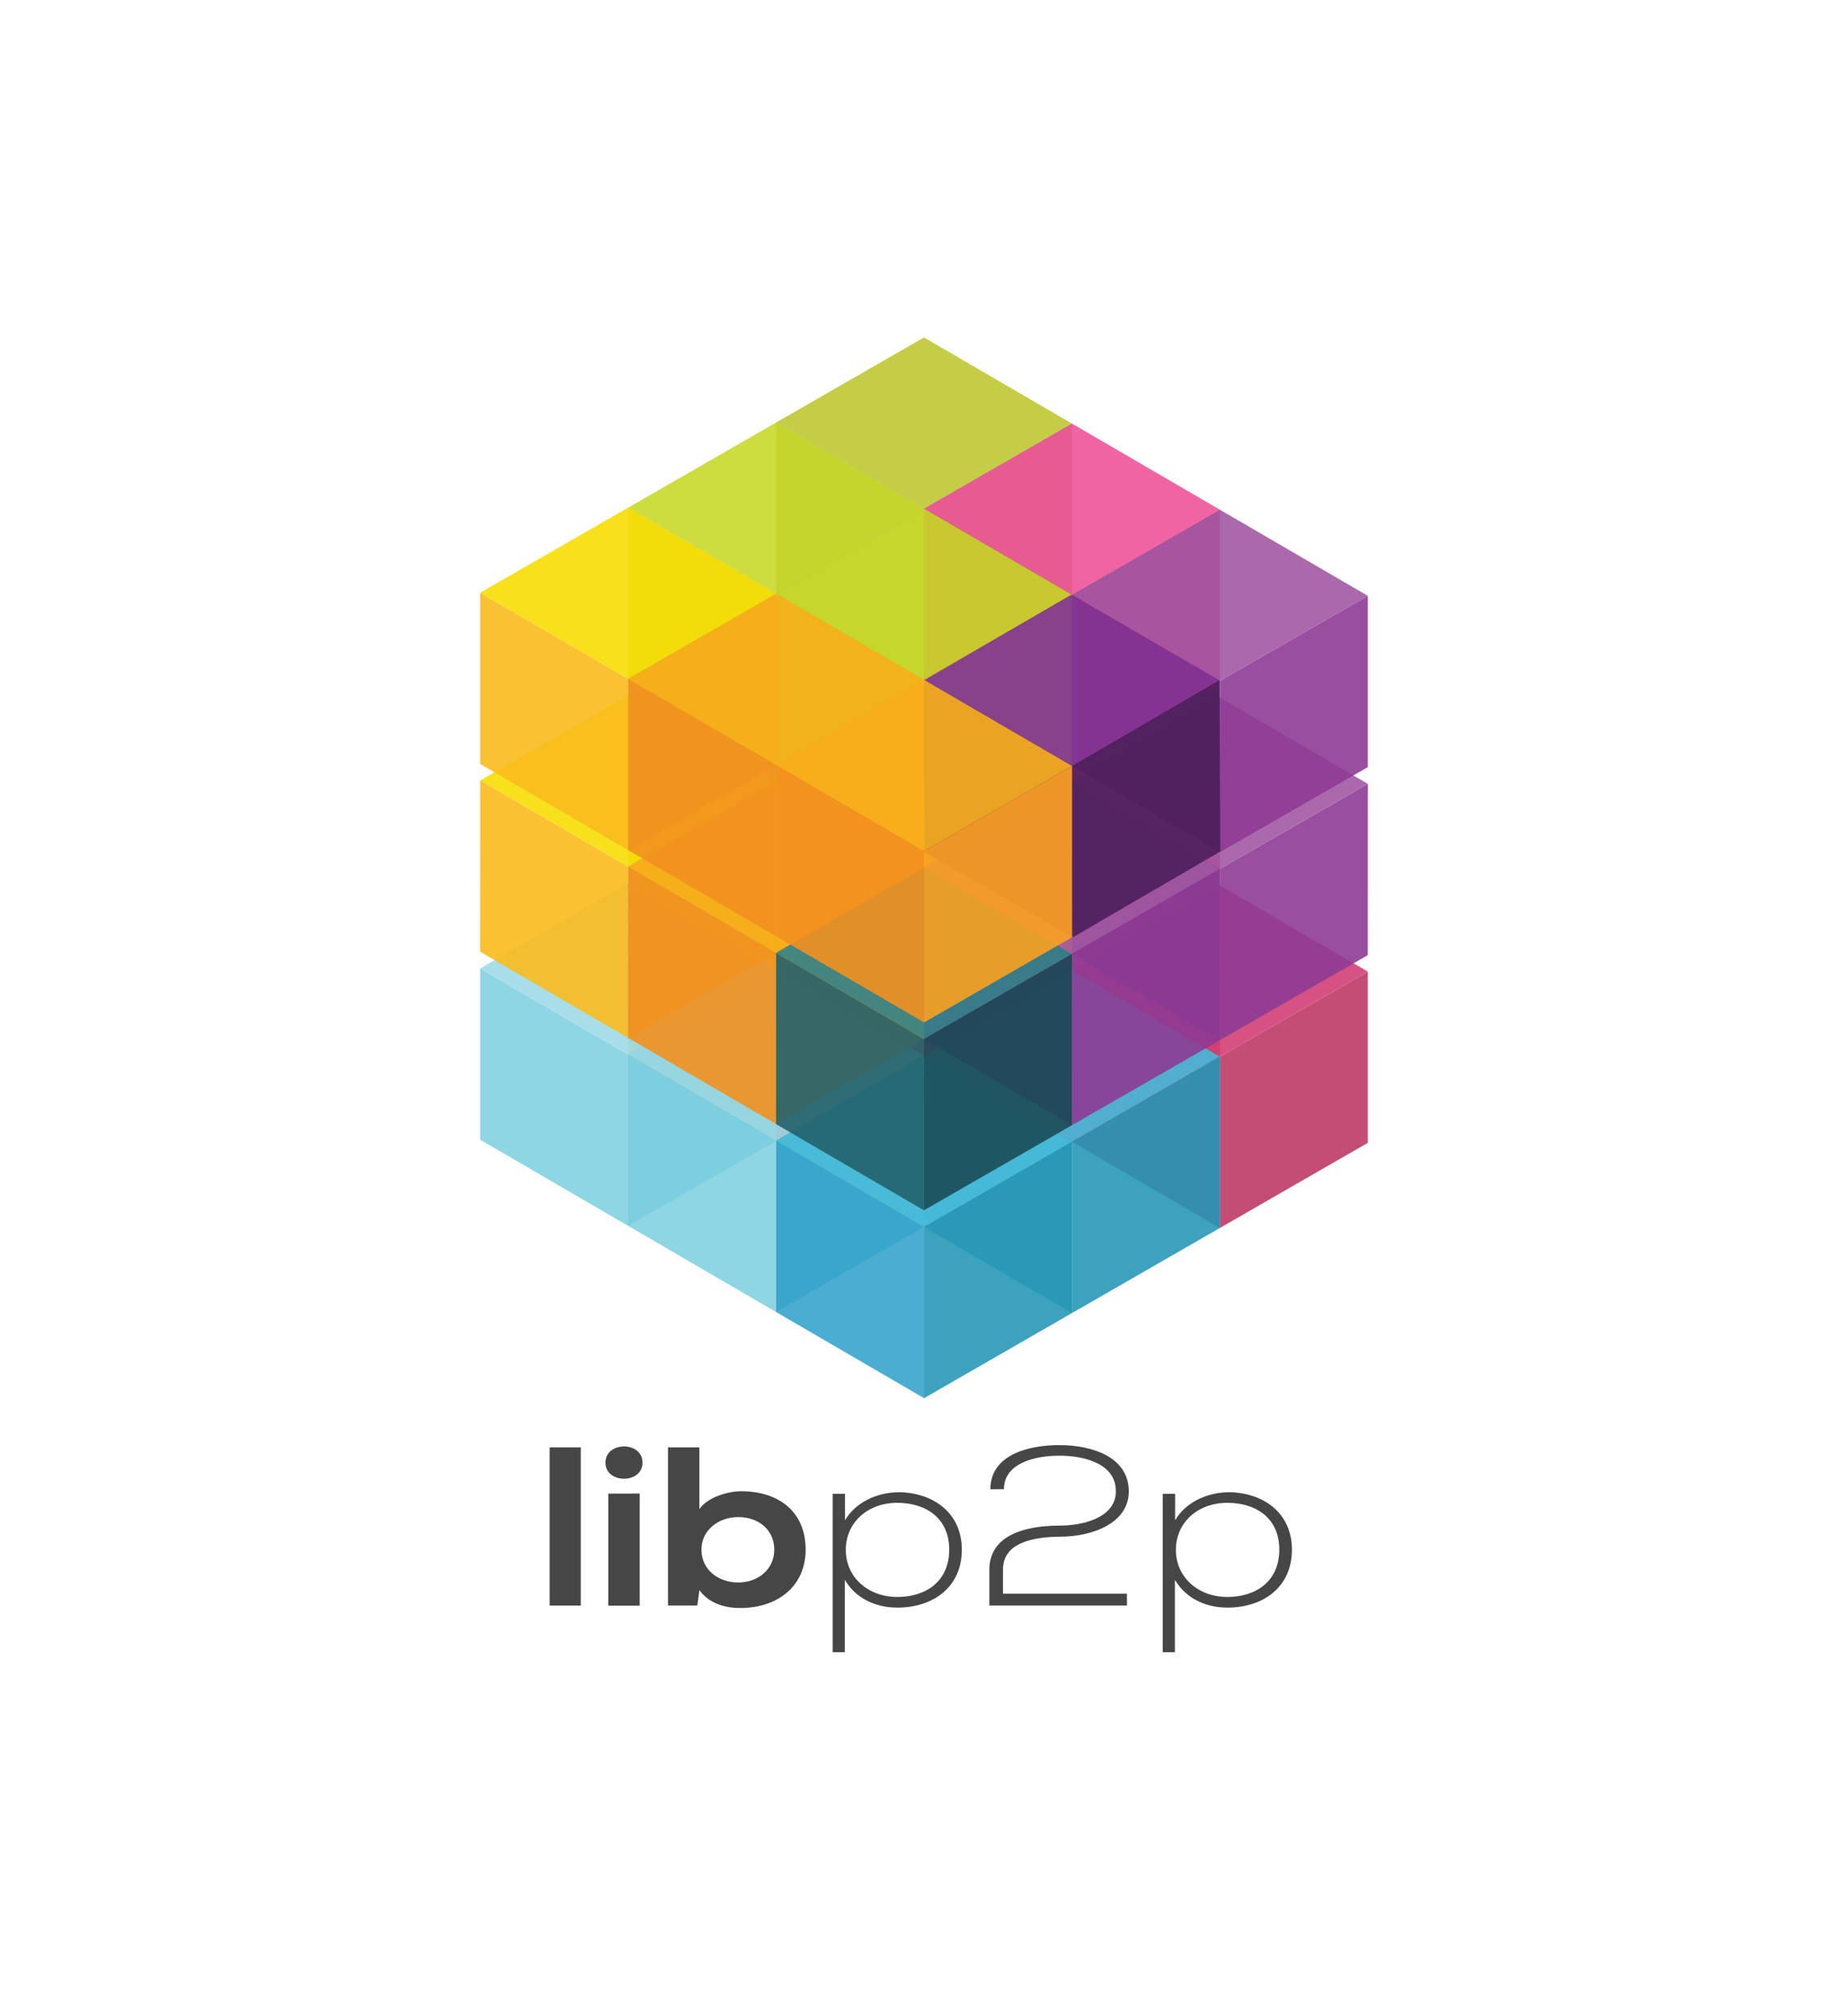 <svg id="Layer_1" data-name="Layer 1" xmlns="http://www.w3.org/2000/svg" viewBox="0 0 1162.95 1268"><defs><style>.cls-1{fill:#474646;}.cls-2{opacity:0.9;}.cls-3{fill:#bec831;}.cls-4{fill:#a1a938;}.cls-5{fill:#999b37;}.cls-6{fill:#cc2a65;}.cls-7{fill:#a21d4c;}.cls-8{fill:#b62454;}.cls-9{fill:#c8d92b;}.cls-10{fill:#c2d02f;}.cls-11{fill:#b9be33;}.cls-12{fill:#33b4d7;}.cls-13{fill:#209ac5;}.cls-14{fill:#0f8cae;}.cls-15{fill:#94d6e3;}.cls-16{fill:#73ccdd;}.cls-17{fill:#3bafbb;}.cls-18{fill:#ee539a;}.cls-19{fill:#d01b68;}.cls-20{fill:#ec0f68;}.cls-21{fill:#a159a2;}.cls-22{fill:#772a86;}.cls-23{fill:#8e3b95;}.cls-24{fill:#f7af19;}.cls-25{fill:#f2901f;}.cls-26{fill:#f9a120;}.cls-27{fill:#f6dd03;}.cls-28{fill:#f9bb1d;}.cls-29{fill:#e9ae20;}.cls-30{fill:#31838b;}.cls-31{fill:#22626c;}.cls-32{fill:#1b4b56;}.cls-33{fill:#833593;}.cls-34{fill:#652977;}.cls-35{fill:#4d1f5b;}</style></defs><title>libp2p_basic_color_horizont</title><path class="cls-1" d="M365.48,910.41v99.51H345.89V910.41Z"/><path class="cls-1" d="M404.34,920c0,13.52-23.32,13.52-23.32,0S404.34,906.43,404.34,920Zm-21.54,19.5v70.47h19.76V939.45Z"/><path class="cls-1" d="M440.12,910.41v38.87C444.82,942,457.93,938,466.35,938c23.32,0,40.64,12.53,40.64,36.73,0,23.06-17.65,36.72-41.13,36.72-9.71,0-19.59-2.85-25.74-11.24l-1.29,9.68H420.37V910.41Zm1.3,64.35c0,12.66,10.68,20.64,23.15,20.64,12.63,0,22.67-8.4,22.67-20.64,0-12.67-10-20.5-22.67-20.5C452.1,954.26,441.42,962.51,441.42,974.76Z"/><path class="cls-1" d="M524,1039.24V939.6h7.77v16.65c6.32-10.68,19.11-17.65,34.65-17.65,21.7.71,38.86,13.52,38.86,36.16,0,23.63-18.13,36.44-40.64,36.44-13.6,0-26.23-5.84-33-17.51v45.55Zm73.35-64.48c0-19.79-14.57-29.47-32.71-29.47-18.62,0-32.38,12.38-32.38,29.61s14.09,29.61,32.38,29.61S597.34,994.54,597.34,974.76Z"/><path class="cls-1" d="M623.25,936.75c0-21.21,23-27.76,43.39-27.76,20.89,0,43.55,7.55,43.72,29,0,20.36-23.32,28.61-43.4,28.61-16.51.14-35.78,3.56-35.78,20.64v15.23h78v7.41H622.6v-22.5c0-22.06,23.15-27.75,44-27.75,14.73,0,35.62-4.84,35.62-21.64,0-17.51-20.08-22.35-35.62-22.35-15.06,0-34.81,4.56-34.81,21.07Z"/><path class="cls-1" d="M731.73,1039.24V939.6h7.77v16.65c6.32-10.68,19.11-17.65,34.65-17.65,21.7.71,38.86,13.52,38.86,36.16,0,23.63-18.13,36.44-40.64,36.44-13.6,0-26.23-5.84-33-17.51v45.55Zm73.35-64.48c0-19.79-14.58-29.47-32.71-29.47-18.62,0-32.38,12.38-32.38,29.61s14.09,29.61,32.38,29.61C790.5,1004.51,805.08,994.54,805.08,974.76Z"/><g class="cls-2"><g class="cls-2"><polygon class="cls-3" points="581.46 556.31 581.46 556.31 581.47 556.31 582.25 555.86 674.53 502.76 581.45 448.59 581.45 448.59 581.45 448.59 581.45 448.59 581.45 448.59 488.36 502.13 581.45 556.3 581.46 556.31"/><polygon class="cls-4" points="581.45 664.02 581.45 664.01 581.45 664.02 581.45 556.32 581.45 556.32 488.35 502.13 488.35 502.13 488.35 502.13 488.35 609.83 488.39 609.86 581.45 664.02"/><polygon class="cls-5" points="674.55 502.77 582.25 555.86 581.46 556.31 581.45 556.32 581.45 664.02 581.47 664.03 581.47 664.03 581.47 664.03 674.56 610.5 674.56 610.5 674.56 610.49 674.56 502.78 674.55 502.78 674.55 502.77"/></g><g class="cls-2"><polygon class="cls-6" points="674.57 610.48 674.57 610.48 674.58 610.49 675.36 610.03 767.64 556.93 674.56 502.77 674.56 502.77 674.56 502.77 674.56 502.77 674.56 502.77 581.47 556.3 674.56 610.48 674.57 610.48"/><polygon class="cls-7" points="674.56 718.19 674.56 718.19 674.56 718.19 674.56 610.49 674.56 610.49 581.46 556.31 581.46 556.31 581.46 556.31 581.46 664.01 581.5 664.03 674.56 718.19"/><polygon class="cls-8" points="767.66 556.95 675.36 610.03 674.57 610.48 674.56 610.49 674.56 718.19 674.58 718.2 674.58 718.2 674.58 718.2 767.67 664.67 767.67 664.67 767.67 664.66 767.67 556.95 767.66 556.95 767.66 556.95"/></g><g class="cls-2"><polygon class="cls-6" points="767.68 664.67 767.68 664.67 767.68 664.67 768.47 664.22 860.75 611.13 767.67 556.96 767.67 556.96 767.67 556.96 767.67 556.96 767.67 556.96 674.58 610.49 767.67 664.67 767.68 664.67"/><polygon class="cls-7" points="767.67 772.38 767.67 772.38 767.67 772.38 767.67 664.68 767.67 664.68 674.57 610.5 674.57 610.5 674.56 610.5 674.56 718.2 674.61 718.22 767.67 772.38"/><polygon class="cls-8" points="860.77 611.14 768.46 664.22 767.68 664.67 767.67 664.68 767.67 772.38 767.69 772.39 767.69 772.39 767.69 772.39 860.78 718.86 860.78 718.86 860.78 718.85 860.78 611.14 860.77 611.14 860.77 611.14"/></g><g class="cls-2"><polygon class="cls-9" points="488.37 609.84 488.38 609.84 488.38 609.84 489.16 609.39 581.45 556.29 488.37 502.12 488.37 502.12 488.37 502.12 488.36 502.12 488.36 502.12 395.27 555.66 488.36 609.83 488.37 609.84"/><polygon class="cls-10" points="488.36 717.55 488.36 717.54 488.37 717.55 488.37 609.85 488.37 609.85 395.26 555.66 395.26 555.66 395.26 555.66 395.26 663.36 395.3 663.39 488.36 717.55"/><polygon class="cls-11" points="581.47 556.3 489.16 609.39 488.37 609.84 488.36 609.85 488.36 717.55 488.38 717.56 488.38 717.56 488.38 717.56 581.47 664.03 581.47 664.03 581.47 664.01 581.47 556.31 581.47 556.31 581.47 556.3"/></g><g class="cls-2"><polygon class="cls-6" points="581.49 664.01 581.49 664.01 581.49 664.01 582.27 663.56 674.56 610.46 581.48 556.3 581.48 556.3 581.48 556.3 581.48 556.3 581.47 556.3 488.38 609.83 581.47 664 581.49 664.01"/><polygon class="cls-7" points="581.47 771.72 581.47 771.72 581.48 771.72 581.48 664.02 581.48 664.02 488.37 609.84 488.37 609.84 488.37 609.84 488.37 717.54 488.41 717.56 581.47 771.72"/><polygon class="cls-8" points="674.58 610.48 582.27 663.56 581.49 664.01 581.48 664.02 581.48 771.72 581.49 771.73 581.49 771.73 581.5 771.73 674.58 718.2 674.58 718.2 674.58 718.19 674.58 610.48 674.58 610.48 674.58 610.48"/></g><g class="cls-2"><polygon class="cls-12" points="674.59 718.2 674.59 718.2 674.6 718.2 675.38 717.75 767.66 664.65 674.59 610.49 674.58 610.49 674.58 610.49 674.58 610.49 674.58 610.49 581.49 664.02 674.58 718.2 674.59 718.2"/><polygon class="cls-13" points="674.58 825.91 674.58 825.91 674.58 825.91 674.58 718.21 674.58 718.21 581.48 664.03 581.48 664.03 581.48 664.03 581.48 771.73 581.52 771.75 674.58 825.91"/><polygon class="cls-14" points="767.69 664.67 675.38 717.75 674.59 718.2 674.58 718.21 674.58 825.91 674.6 825.92 674.6 825.92 674.6 825.92 767.69 772.39 767.69 772.39 767.69 772.38 767.69 664.67 767.69 664.67 767.69 664.67"/></g><g class="cls-2"><polygon class="cls-15" points="395.29 663.37 395.29 663.37 395.29 663.37 396.07 662.92 488.36 609.82 395.28 555.65 395.28 555.66 395.28 555.66 395.27 555.65 395.27 555.65 302.18 609.19 395.27 663.36 395.29 663.37"/><polygon class="cls-16" points="395.27 771.08 395.27 771.08 395.28 771.08 395.28 663.38 395.28 663.38 302.17 609.2 302.17 609.2 302.17 609.2 302.17 716.9 302.21 716.92 395.27 771.08"/><polygon class="cls-17" points="488.38 609.84 396.07 662.92 395.29 663.37 395.27 663.38 395.27 771.08 395.29 771.09 395.3 771.09 395.3 771.09 488.38 717.56 488.38 717.56 488.38 717.55 488.38 609.84 488.38 609.84 488.38 609.84"/></g><g class="cls-2"><polygon class="cls-15" points="488.4 717.55 488.4 717.54 488.4 717.55 489.19 717.1 581.47 664 488.39 609.83 488.39 609.83 488.39 609.83 488.39 609.83 488.39 609.83 395.3 663.36 488.39 717.54 488.4 717.55"/><polygon class="cls-16" points="488.39 825.25 488.39 825.25 488.39 825.25 488.39 717.55 488.39 717.55 395.29 663.37 395.29 663.37 395.28 663.37 395.28 771.07 395.33 771.1 488.39 825.25"/><polygon class="cls-17" points="581.49 664.01 489.18 717.1 488.4 717.55 488.39 717.55 488.39 825.25 488.41 825.26 488.41 825.26 488.41 825.26 581.5 771.73 581.5 771.73 581.5 771.72 581.5 664.01 581.49 664.01 581.49 664.01"/></g><g class="cls-2"><polygon class="cls-12" points="581.5 771.74 581.51 771.74 581.51 771.74 582.29 771.29 674.58 718.19 581.5 664.02 581.5 664.02 581.5 664.02 581.49 664.02 581.49 664.02 488.4 717.55 581.49 771.73 581.5 771.74"/><polygon class="cls-13" points="581.49 879.44 581.49 879.44 581.5 879.44 581.5 771.74 581.5 771.74 488.39 717.56 488.39 717.56 488.39 717.56 488.39 825.26 488.43 825.29 581.49 879.44"/><polygon class="cls-14" points="674.6 718.2 582.29 771.28 581.5 771.74 581.49 771.74 581.49 879.44 581.51 879.45 581.51 879.45 581.52 879.46 674.6 825.92 674.6 825.92 674.6 825.91 674.6 718.2 674.6 718.21 674.6 718.2"/></g></g><g class="cls-2"><polygon class="cls-3" points="581.5 438.14 581.5 438.13 581.51 438.14 582.29 437.69 674.6 384.63 581.54 330.42 581.54 330.42 581.54 330.42 581.54 330.42 581.53 330.42 488.42 383.92 581.49 438.13 581.5 438.14"/><polygon class="cls-4" points="581.45 545.84 581.45 545.84 581.45 545.84 581.5 438.14 581.5 438.14 488.41 383.92 488.41 383.92 488.41 383.92 488.37 491.62 488.41 491.65 581.45 545.84"/><polygon class="cls-5" points="674.62 384.64 582.29 437.69 581.5 438.14 581.49 438.14 581.45 545.84 581.47 545.85 581.47 545.85 581.47 545.85 674.58 492.36 674.58 492.36 674.58 492.35 674.62 384.64 674.62 384.64 674.62 384.64"/></g><g class="cls-2"><polygon class="cls-18" points="674.59 492.35 674.6 492.35 674.6 492.35 675.38 491.9 767.69 438.84 674.63 384.63 674.63 384.63 674.63 384.63 674.63 384.63 674.63 384.63 581.51 438.13 674.58 492.34 674.59 492.35"/><polygon class="cls-19" points="674.54 600.05 674.54 600.05 674.54 600.05 674.59 492.36 674.59 492.36 581.5 438.13 581.5 438.14 581.5 438.13 581.46 545.84 581.5 545.86 674.54 600.05"/><polygon class="cls-20" points="767.71 438.85 675.38 491.9 674.59 492.35 674.58 492.36 674.54 600.05 674.56 600.07 674.56 600.07 674.56 600.07 767.67 546.57 767.67 546.57 767.67 546.56 767.71 438.85 767.71 438.86 767.71 438.85"/></g><g class="cls-2"><polygon class="cls-21" points="767.68 546.58 767.68 546.57 767.68 546.58 768.47 546.13 860.77 493.06 767.72 438.86 767.71 438.86 767.71 438.86 767.71 438.86 767.71 438.86 674.6 492.36 767.67 546.57 767.68 546.58"/><polygon class="cls-22" points="767.62 654.28 767.62 654.28 767.63 654.28 767.67 546.58 767.67 546.58 674.59 492.36 674.59 492.36 674.59 492.36 674.54 600.06 674.59 600.09 767.62 654.28"/><polygon class="cls-23" points="860.79 493.08 768.46 546.13 767.68 546.58 767.67 546.58 767.62 654.28 767.64 654.29 767.64 654.29 767.65 654.29 860.75 600.8 860.75 600.8 860.75 600.79 860.8 493.08 860.79 493.08 860.79 493.08"/></g><g class="cls-2"><polygon class="cls-9" points="488.4 491.63 488.4 491.63 488.4 491.63 489.18 491.18 581.49 438.12 488.43 383.91 488.43 383.91 488.43 383.91 488.43 383.91 488.43 383.91 395.31 437.41 488.38 491.62 488.4 491.63"/><polygon class="cls-10" points="488.34 599.33 488.34 599.33 488.34 599.34 488.39 491.63 488.39 491.63 395.31 437.41 395.31 437.42 395.3 437.41 395.26 545.11 395.3 545.14 488.34 599.33"/><polygon class="cls-11" points="581.51 438.13 489.18 491.18 488.4 491.63 488.38 491.63 488.34 599.33 488.36 599.35 488.36 599.35 488.36 599.35 581.47 545.85 581.47 545.85 581.47 545.84 581.51 438.13 581.51 438.13 581.51 438.13"/></g><g class="cls-2"><polygon class="cls-24" points="581.49 545.84 581.49 545.84 581.49 545.84 582.27 545.39 674.58 492.33 581.52 438.12 581.52 438.12 581.52 438.12 581.52 438.12 581.52 438.12 488.4 491.62 581.47 545.83 581.49 545.84"/><polygon class="cls-25" points="581.43 653.55 581.43 653.54 581.43 653.55 581.48 545.85 581.48 545.85 488.4 491.63 488.4 491.63 488.39 491.63 488.35 599.33 488.39 599.35 581.43 653.55"/><polygon class="cls-26" points="674.6 492.34 582.27 545.39 581.49 545.84 581.48 545.85 581.43 653.55 581.45 653.56 581.45 653.56 581.45 653.56 674.56 600.07 674.56 600.07 674.56 600.05 674.61 492.34 674.6 492.35 674.6 492.34"/></g><g class="cls-2"><polygon class="cls-21" points="674.57 600.07 674.57 600.07 674.58 600.07 675.36 599.62 767.66 546.56 674.61 492.35 674.61 492.35 674.61 492.35 674.6 492.35 674.6 492.35 581.49 545.85 674.56 600.06 674.57 600.07"/><polygon class="cls-22" points="674.51 707.77 674.51 707.77 674.52 707.77 674.56 600.08 674.56 600.07 581.48 545.85 581.48 545.86 581.48 545.85 581.43 653.55 581.48 653.58 674.51 707.77"/><polygon class="cls-23" points="767.68 546.57 675.36 599.62 674.57 600.07 674.56 600.07 674.52 707.77 674.53 707.78 674.53 707.78 674.54 707.79 767.65 654.29 767.65 654.29 767.65 654.28 767.69 546.57 767.68 546.57 767.68 546.57"/></g><g class="cls-2"><polygon class="cls-27" points="395.29 545.12 395.29 545.12 395.29 545.12 396.07 544.67 488.38 491.61 395.32 437.41 395.32 437.41 395.32 437.41 395.32 437.41 395.32 437.41 302.2 490.9 395.27 545.12 395.29 545.12"/><polygon class="cls-28" points="395.23 652.83 395.23 652.83 395.24 652.83 395.28 545.13 395.28 545.13 302.2 490.91 302.2 490.91 302.19 490.91 302.15 598.61 302.19 598.63 395.23 652.83"/><polygon class="cls-29" points="488.4 491.63 396.07 544.67 395.29 545.12 395.28 545.13 395.23 652.83 395.25 652.84 395.25 652.84 395.25 652.84 488.36 599.35 488.36 599.35 488.36 599.34 488.41 491.63 488.4 491.63 488.4 491.63"/></g><g class="cls-2"><polygon class="cls-24" points="488.38 599.33 488.38 599.33 488.38 599.34 489.17 598.88 581.47 545.82 488.41 491.62 488.41 491.62 488.41 491.62 488.41 491.62 488.41 491.62 395.3 545.11 488.36 599.33 488.38 599.33"/><polygon class="cls-25" points="488.32 707.04 488.32 707.04 488.32 707.04 488.37 599.34 488.37 599.34 395.29 545.12 395.29 545.12 395.28 545.12 395.24 652.82 395.28 652.85 488.32 707.04"/><polygon class="cls-26" points="581.49 545.84 489.16 598.88 488.38 599.33 488.37 599.34 488.32 707.04 488.34 707.05 488.34 707.05 488.34 707.05 581.45 653.56 581.45 653.56 581.45 653.55 581.5 545.84 581.49 545.84 581.49 545.84"/></g><g class="cls-2"><polygon class="cls-30" points="581.46 653.56 581.46 653.56 581.47 653.56 582.25 653.11 674.55 600.05 581.5 545.85 581.5 545.85 581.5 545.85 581.49 545.85 581.49 545.85 488.38 599.34 581.45 653.55 581.46 653.56"/><polygon class="cls-31" points="581.4 761.27 581.4 761.27 581.41 761.27 581.45 653.57 581.45 653.57 488.37 599.35 488.37 599.35 488.37 599.35 488.32 707.05 488.37 707.08 581.4 761.27"/><polygon class="cls-32" points="674.58 600.07 582.25 653.11 581.46 653.56 581.45 653.57 581.41 761.27 581.42 761.28 581.43 761.28 581.43 761.28 674.54 707.79 674.54 707.79 674.54 707.77 674.58 600.07 674.58 600.07 674.58 600.07"/></g><g class="cls-2"><polygon class="cls-3" points="581.46 319.96 581.46 319.96 581.47 319.96 582.25 319.51 674.53 266.41 581.45 212.25 581.45 212.25 581.45 212.25 581.45 212.25 581.45 212.25 488.36 265.78 581.45 319.95 581.46 319.96"/><polygon class="cls-4" points="581.45 427.67 581.45 427.67 581.45 427.67 581.45 319.97 581.45 319.97 488.35 265.79 488.35 265.79 488.35 265.79 488.35 373.49 488.39 373.51 581.45 427.67"/><polygon class="cls-5" points="674.55 266.43 582.25 319.51 581.46 319.96 581.45 319.97 581.45 427.67 581.47 427.68 581.47 427.68 581.47 427.68 674.56 374.15 674.56 374.15 674.56 374.14 674.56 266.43 674.55 266.43 674.55 266.43"/></g><g class="cls-2"><polygon class="cls-18" points="674.57 374.14 674.57 374.13 674.58 374.14 675.36 373.69 767.64 320.59 674.56 266.42 674.56 266.42 674.56 266.42 674.56 266.42 674.56 266.42 581.47 319.95 674.56 374.13 674.57 374.14"/><polygon class="cls-19" points="674.56 481.84 674.56 481.84 674.56 481.84 674.56 374.14 674.56 374.14 581.46 319.96 581.46 319.96 581.46 319.96 581.46 427.66 581.5 427.69 674.56 481.84"/><polygon class="cls-20" points="767.66 320.6 675.36 373.69 674.57 374.14 674.56 374.14 674.56 481.84 674.58 481.85 674.58 481.85 674.58 481.86 767.67 428.32 767.67 428.32 767.67 428.31 767.67 320.6 767.66 320.61 767.66 320.6"/></g><g class="cls-2"><polygon class="cls-21" points="767.68 428.33 767.68 428.32 767.68 428.33 768.47 427.88 860.75 374.78 767.67 320.61 767.67 320.61 767.67 320.61 767.67 320.61 767.67 320.61 674.58 374.14 767.67 428.32 767.68 428.33"/><polygon class="cls-22" points="767.67 536.03 767.67 536.03 767.67 536.03 767.67 428.33 767.67 428.33 674.57 374.15 674.57 374.15 674.56 374.15 674.56 481.85 674.61 481.88 767.67 536.03"/><polygon class="cls-23" points="860.77 374.79 768.46 427.88 767.68 428.33 767.67 428.33 767.67 536.03 767.69 536.04 767.69 536.04 767.69 536.04 860.78 482.51 860.78 482.51 860.78 482.5 860.78 374.79 860.77 374.8 860.77 374.79"/></g><g class="cls-2"><polygon class="cls-9" points="488.37 373.49 488.38 373.49 488.38 373.49 489.16 373.04 581.45 319.94 488.37 265.77 488.37 265.78 488.37 265.78 488.36 265.77 488.36 265.77 395.27 319.31 488.36 373.48 488.37 373.49"/><polygon class="cls-10" points="488.36 481.2 488.36 481.2 488.37 481.2 488.37 373.5 488.37 373.5 395.26 319.32 395.26 319.32 395.26 319.32 395.26 427.02 395.3 427.04 488.36 481.2"/><polygon class="cls-11" points="581.47 319.96 489.16 373.04 488.37 373.49 488.36 373.5 488.36 481.2 488.38 481.21 488.38 481.21 488.38 481.21 581.47 427.68 581.47 427.68 581.47 427.67 581.47 319.96 581.47 319.96 581.47 319.96"/></g><g class="cls-2"><polygon class="cls-9" points="581.49 427.67 581.49 427.66 581.49 427.67 582.27 427.22 674.56 374.12 581.48 319.95 581.48 319.95 581.48 319.95 581.48 319.95 581.47 319.95 488.38 373.48 581.47 427.66 581.49 427.67"/><polygon class="cls-10" points="581.47 535.37 581.47 535.37 581.48 535.37 581.48 427.67 581.48 427.67 488.37 373.49 488.37 373.49 488.37 373.49 488.37 481.19 488.41 481.22 581.47 535.37"/><polygon class="cls-11" points="674.58 374.13 582.27 427.21 581.49 427.67 581.48 427.67 581.48 535.37 581.49 535.38 581.49 535.38 581.5 535.38 674.58 481.85 674.58 481.85 674.58 481.84 674.58 374.13 674.58 374.13 674.58 374.13"/></g><g class="cls-2"><polygon class="cls-33" points="674.59 481.86 674.59 481.85 674.6 481.86 675.38 481.4 767.4 427.86 674.06 374.14 674.06 374.14 674.06 374.14 674.06 374.14 674.06 374.14 581.23 428.13 674.58 481.85 674.59 481.86"/><polygon class="cls-34" points="675.1 589.56 675.1 589.56 675.11 589.56 674.58 481.86 674.58 481.86 581.22 428.13 581.22 428.13 581.22 428.13 581.74 535.83 581.78 535.86 675.1 589.56"/><polygon class="cls-35" points="767.42 427.87 675.38 481.4 674.59 481.86 674.58 481.86 675.1 589.56 675.12 589.57 675.12 589.57 675.13 589.57 767.95 535.59 767.95 535.59 767.95 535.58 767.43 427.87 767.42 427.88 767.42 427.87"/></g><g class="cls-2"><polygon class="cls-27" points="395.29 427.02 395.29 427.02 395.29 427.03 396.07 426.57 488.36 373.48 395.28 319.31 395.28 319.31 395.28 319.31 395.27 319.31 395.27 319.31 302.18 372.84 395.27 427.02 395.29 427.02"/><polygon class="cls-28" points="395.27 534.73 395.27 534.73 395.28 534.73 395.28 427.03 395.28 427.03 302.17 372.85 302.17 372.85 302.17 372.85 302.17 480.55 302.21 480.57 395.27 534.73"/><polygon class="cls-29" points="488.38 373.49 396.07 426.57 395.29 427.02 395.27 427.03 395.27 534.73 395.29 534.74 395.3 534.74 395.3 534.74 488.38 481.21 488.38 481.21 488.38 481.2 488.38 373.49 488.38 373.49 488.38 373.49"/></g><g class="cls-2"><polygon class="cls-24" points="488.4 481.2 488.4 481.2 488.4 481.2 489.19 480.75 581.47 427.65 488.39 373.48 488.39 373.48 488.39 373.48 488.39 373.48 488.39 373.48 395.3 427.02 488.39 481.19 488.4 481.2"/><polygon class="cls-25" points="488.39 588.9 488.39 588.9 488.39 588.91 488.39 481.21 488.39 481.2 395.29 427.02 395.29 427.02 395.28 427.02 395.28 534.72 395.33 534.75 488.39 588.9"/><polygon class="cls-26" points="581.49 427.66 489.18 480.75 488.4 481.2 488.39 481.2 488.39 588.9 488.41 588.92 488.41 588.92 488.41 588.92 581.5 535.39 581.5 535.39 581.5 535.37 581.5 427.67 581.49 427.67 581.49 427.66"/></g><g class="cls-2"><polygon class="cls-24" points="581.5 535.39 581.51 535.39 581.51 535.39 582.29 534.94 674.58 481.84 581.5 427.67 581.5 427.67 581.5 427.67 581.49 427.67 581.49 427.67 488.4 481.21 581.49 535.38 581.5 535.39"/><polygon class="cls-25" points="581.49 643.1 581.49 643.09 581.5 643.1 581.5 535.4 581.5 535.39 488.39 481.21 488.39 481.21 488.39 481.21 488.39 588.91 488.43 588.94 581.49 643.1"/><polygon class="cls-26" points="674.6 481.85 582.29 534.94 581.5 535.39 581.49 535.39 581.49 643.1 581.51 643.11 581.51 643.11 581.52 643.11 674.6 589.58 674.6 589.58 674.6 589.56 674.6 481.86 674.6 481.86 674.6 481.85"/></g></svg>